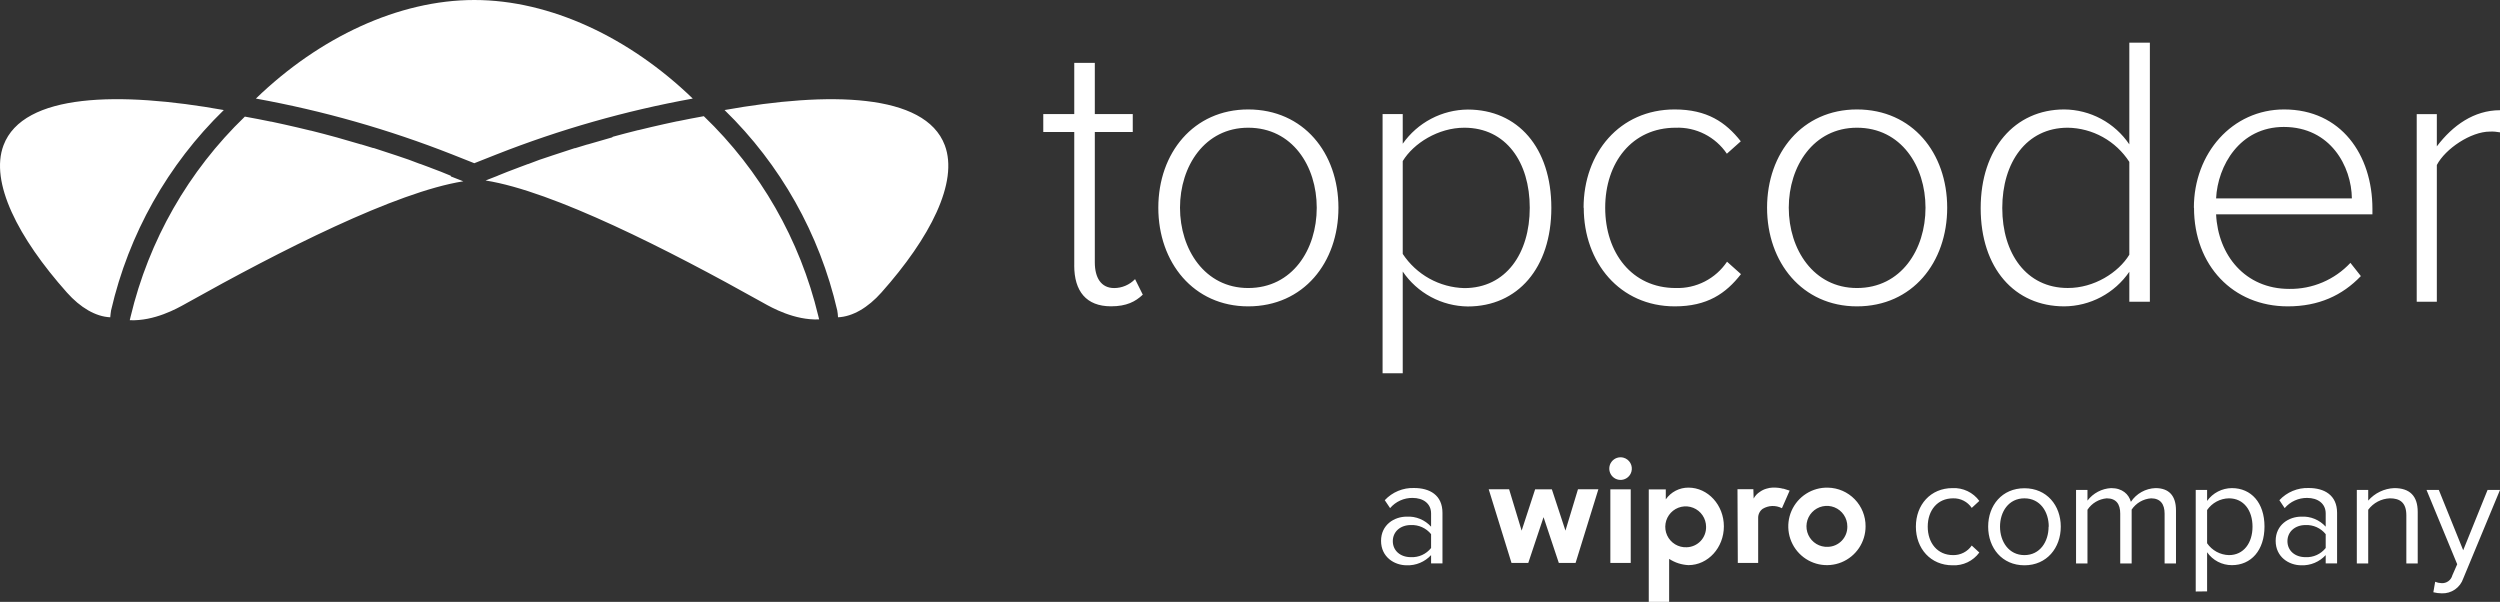 <svg width="162" height="39" viewBox="0 0 162 39" fill="none" xmlns="http://www.w3.org/2000/svg">
<rect x="0" y="0" width="162" height="39" fill="#333333" stroke="none"/>
<path fill-rule="evenodd" clip-rule="evenodd" d="M32.175 10.006C31.737 10.185 31.252 10.375 30.735 10.576C30.219 10.375 29.736 10.185 29.298 10.006C25.187 8.387 20.928 7.175 16.582 6.387C20.689 2.418 25.83 0 30.735 0C35.64 0 40.785 2.418 44.891 6.387C40.545 7.175 36.286 8.387 32.175 10.006ZM137.98 16.506V10.49C137.548 9.821 136.957 9.268 136.261 8.882C135.565 8.496 134.785 8.287 133.989 8.276C131.304 8.276 129.747 10.538 129.747 13.479C129.747 16.42 131.304 18.662 133.989 18.662C135.697 18.669 137.276 17.662 137.98 16.506ZM137.98 19.551V17.612C137.509 18.298 136.88 18.86 136.145 19.25C135.411 19.64 134.594 19.846 133.763 19.852C130.55 19.852 128.348 17.386 128.348 13.486C128.348 9.64 130.557 7.092 133.763 7.092C134.596 7.099 135.416 7.308 136.15 7.702C136.885 8.096 137.513 8.663 137.98 9.355V2.765H139.312V19.551H137.98ZM69.612 8.552V17.209L69.61 17.207C69.61 18.868 70.388 19.849 71.995 19.849C72.999 19.849 73.577 19.546 74.053 19.094L73.552 18.087C73.376 18.27 73.166 18.415 72.933 18.514C72.701 18.614 72.451 18.666 72.198 18.666C71.345 18.666 70.944 17.988 70.944 17.006V8.552H73.403V7.393H70.944V4.072H69.612V7.393H67.604V8.552H69.612ZM104.776 29.671C104.913 29.625 105.06 29.619 105.2 29.657C105.293 29.682 105.381 29.725 105.457 29.784C105.534 29.843 105.598 29.917 105.646 30.001C105.694 30.085 105.725 30.178 105.737 30.274C105.749 30.371 105.742 30.468 105.716 30.562C105.678 30.701 105.599 30.826 105.49 30.92C105.38 31.015 105.246 31.075 105.103 31.093C104.96 31.111 104.814 31.086 104.685 31.021C104.556 30.957 104.449 30.855 104.378 30.73C104.306 30.604 104.273 30.46 104.283 30.316C104.292 30.172 104.344 30.033 104.432 29.919C104.52 29.804 104.64 29.718 104.776 29.671ZM118.455 31.6C117.957 31.586 117.466 31.721 117.045 31.989C116.624 32.256 116.292 32.644 116.091 33.101C115.891 33.559 115.832 34.066 115.92 34.557C116.009 35.049 116.242 35.503 116.59 35.861C116.937 36.219 117.384 36.465 117.871 36.568C118.359 36.67 118.866 36.625 119.328 36.437C119.79 36.248 120.185 35.926 120.463 35.512C120.741 35.097 120.89 34.609 120.889 34.109C120.895 33.453 120.642 32.822 120.186 32.353C119.731 31.883 119.108 31.613 118.455 31.6ZM118.455 35.435C118.19 35.449 117.927 35.384 117.7 35.247C117.473 35.11 117.292 34.908 117.181 34.666C117.069 34.425 117.033 34.156 117.076 33.894C117.118 33.632 117.239 33.388 117.421 33.195C117.603 33.002 117.839 32.869 118.098 32.812C118.357 32.755 118.627 32.777 118.873 32.875C119.119 32.973 119.33 33.144 119.479 33.364C119.628 33.584 119.707 33.843 119.707 34.109C119.716 34.451 119.589 34.782 119.354 35.031C119.119 35.279 118.796 35.425 118.455 35.435ZM149.987 36.474C150.26 36.36 150.505 36.188 150.705 35.971V36.507H151.443V33.231C151.443 32.075 150.606 31.623 149.604 31.623C149.25 31.61 148.897 31.675 148.569 31.811C148.241 31.947 147.946 32.152 147.704 32.412L148.047 32.926C148.227 32.715 148.451 32.547 148.703 32.433C148.955 32.319 149.229 32.262 149.505 32.265C150.193 32.265 150.705 32.629 150.705 33.272V34.129C150.507 33.91 150.262 33.738 149.989 33.625C149.716 33.512 149.421 33.462 149.126 33.478C148.32 33.478 147.463 34.005 147.463 35.048C147.463 36.091 148.32 36.631 149.126 36.631C149.421 36.642 149.715 36.588 149.987 36.474ZM150.121 34.162C150.348 34.265 150.548 34.419 150.705 34.613V35.511C150.549 35.707 150.349 35.863 150.122 35.966C149.894 36.069 149.646 36.116 149.397 36.104C148.708 36.104 148.226 35.679 148.226 35.068C148.226 34.457 148.72 34.023 149.397 34.023C149.646 34.012 149.894 34.059 150.121 34.162ZM126.521 31.629C126.857 31.613 127.191 31.68 127.495 31.825C127.799 31.969 128.062 32.188 128.26 32.46L127.769 32.912C127.636 32.715 127.455 32.554 127.244 32.446C127.032 32.337 126.797 32.285 126.559 32.292C125.546 32.292 124.917 33.071 124.917 34.127C124.917 35.184 125.546 35.971 126.559 35.971C126.796 35.976 127.031 35.922 127.242 35.814C127.453 35.706 127.634 35.547 127.769 35.351L128.26 35.803C128.061 36.075 127.798 36.293 127.495 36.437C127.191 36.582 126.856 36.648 126.521 36.631C125.104 36.631 124.149 35.548 124.149 34.127C124.149 32.706 125.104 31.629 126.521 31.629ZM128.833 34.127C128.833 32.745 129.736 31.638 131.184 31.638C132.633 31.638 133.538 32.754 133.538 34.127C133.538 35.5 132.635 36.631 131.184 36.631C129.734 36.631 128.833 35.507 128.833 34.127ZM132.759 34.127C132.759 33.159 132.2 32.292 131.18 32.292C130.16 32.292 129.601 33.159 129.601 34.127C129.601 35.095 130.171 35.971 131.18 35.971C132.188 35.971 132.748 35.104 132.748 34.127H132.759ZM139.39 32.292C140 32.292 140.266 32.677 140.266 33.279V36.514H141.004V33.071C141.004 32.114 140.541 31.629 139.675 31.629C139.358 31.64 139.048 31.727 138.771 31.881C138.494 32.036 138.258 32.254 138.082 32.519C137.944 32.025 137.531 31.629 136.802 31.629C136.503 31.644 136.211 31.724 135.946 31.864C135.681 32.004 135.449 32.2 135.268 32.439V31.749H134.528V36.514H135.268V33.032C135.407 32.822 135.591 32.646 135.807 32.518C136.023 32.39 136.266 32.313 136.516 32.292C137.136 32.292 137.391 32.677 137.391 33.279V36.514H138.131V33.021C138.273 32.812 138.459 32.638 138.677 32.511C138.895 32.385 139.139 32.31 139.39 32.292ZM142.283 38.33V31.749H143.02V32.46C143.203 32.204 143.444 31.995 143.723 31.851C144.002 31.707 144.311 31.631 144.625 31.629C145.875 31.629 146.739 32.577 146.739 34.118C146.739 35.659 145.875 36.622 144.625 36.622C144.31 36.623 143.999 36.547 143.72 36.402C143.44 36.256 143.2 36.044 143.02 35.785V38.321L142.283 38.33ZM144.437 32.292C144.158 32.296 143.884 32.367 143.637 32.499C143.391 32.631 143.179 32.82 143.02 33.05V35.202C143.179 35.433 143.39 35.624 143.636 35.758C143.883 35.891 144.157 35.964 144.437 35.971C145.392 35.971 145.963 35.181 145.963 34.127C145.963 33.073 145.392 32.292 144.437 32.292ZM155.931 33.396C155.931 32.557 155.506 32.292 154.868 32.292C154.593 32.302 154.324 32.373 154.08 32.501C153.836 32.629 153.624 32.811 153.46 33.032V36.514H152.722V31.749H153.46V32.439C153.672 32.196 153.931 31.998 154.222 31.859C154.513 31.719 154.83 31.641 155.152 31.629C156.147 31.629 156.668 32.134 156.668 33.17V36.514H155.931V33.396ZM158.648 37.664C158.519 37.756 158.361 37.8 158.203 37.787C158.064 37.783 157.927 37.753 157.799 37.699L157.681 38.378C157.858 38.422 158.04 38.446 158.223 38.448C158.529 38.461 158.83 38.373 159.082 38.199C159.334 38.025 159.523 37.773 159.62 37.482L162 31.749H161.194L159.615 35.656L158.036 31.749H157.239L159.227 36.563L158.911 37.283C158.871 37.437 158.778 37.572 158.648 37.664ZM104.351 31.709V36.272V36.48H104.559H105.464H105.671V36.272V31.709H104.351ZM114.958 31.596C115.159 31.594 115.359 31.619 115.553 31.672L115.558 31.663C115.707 31.704 115.842 31.747 115.969 31.792L115.854 32.055L115.77 32.247L115.472 32.926H115.454C115.262 32.828 115.049 32.782 114.833 32.789C114.618 32.797 114.409 32.86 114.224 32.971C114.132 33.037 114.057 33.124 114.006 33.225C113.954 33.327 113.928 33.439 113.929 33.552V36.48H112.609V36.269L112.589 31.7H113.618L113.636 32.306C113.731 32.127 113.872 31.976 114.044 31.869C114.172 31.777 114.315 31.708 114.466 31.666C114.594 31.625 114.727 31.602 114.861 31.596H114.958ZM99.476 31.709L98.602 34.385L97.79 31.704H96.468L97.946 36.48H99.031L100.022 33.512L101.012 36.48H102.097L103.575 31.704H102.253L101.441 34.385L100.561 31.709H99.476ZM108.585 31.796C108.841 31.664 109.125 31.596 109.412 31.598C110.68 31.598 111.707 32.729 111.707 34.109C111.707 35.489 110.68 36.62 109.412 36.62C108.966 36.599 108.534 36.459 108.16 36.215V39H106.84V31.711H107.943V32.358C108.109 32.121 108.329 31.928 108.585 31.796ZM108.549 35.273C108.775 35.41 109.037 35.476 109.302 35.462C109.643 35.452 109.966 35.306 110.201 35.058C110.435 34.81 110.562 34.478 110.554 34.136C110.553 33.871 110.474 33.612 110.325 33.393C110.177 33.173 109.966 33.004 109.72 32.906C109.474 32.808 109.205 32.786 108.947 32.843C108.689 32.9 108.453 33.034 108.272 33.226C108.09 33.419 107.97 33.661 107.927 33.923C107.884 34.185 107.92 34.453 108.031 34.694C108.142 34.934 108.322 35.136 108.549 35.273ZM92.734 35.971C92.534 36.188 92.289 36.36 92.016 36.474C91.744 36.588 91.45 36.642 91.155 36.631C90.347 36.631 89.492 36.091 89.492 35.048C89.492 34.005 90.347 33.478 91.155 33.478C91.45 33.462 91.745 33.512 92.018 33.625C92.291 33.737 92.536 33.91 92.734 34.129V33.272C92.734 32.629 92.224 32.265 91.534 32.265C91.258 32.261 90.984 32.319 90.733 32.433C90.481 32.547 90.258 32.715 90.078 32.926L89.733 32.412C89.975 32.152 90.27 31.947 90.598 31.811C90.925 31.675 91.278 31.61 91.633 31.623C92.637 31.623 93.472 32.075 93.472 33.231V36.507H92.734V35.971ZM92.734 34.613C92.577 34.419 92.377 34.265 92.15 34.162C91.922 34.059 91.674 34.012 91.425 34.023C90.737 34.023 90.254 34.457 90.254 35.068C90.254 35.679 90.737 36.104 91.425 36.104C91.675 36.116 91.923 36.069 92.151 35.966C92.378 35.863 92.578 35.707 92.734 35.511V34.613ZM85.325 13.461C85.325 10.766 83.746 8.276 80.882 8.276C78.071 8.276 76.464 10.764 76.464 13.461C76.464 16.157 78.071 18.664 80.882 18.664C83.743 18.664 85.325 16.175 85.325 13.461ZM75.059 13.461C75.059 9.911 77.344 7.092 80.882 7.092C84.472 7.092 86.731 9.911 86.731 13.461C86.731 17.01 84.474 19.852 80.882 19.852C77.344 19.852 75.059 17.008 75.059 13.461ZM94.886 8.276C97.599 8.276 99.128 10.52 99.128 13.461V13.465C99.128 16.406 97.594 18.669 94.886 18.669C94.093 18.648 93.316 18.436 92.622 18.051C91.927 17.665 91.336 17.117 90.897 16.454V10.438C91.599 9.282 93.206 8.276 94.886 8.276ZM90.897 24.186V17.596C91.367 18.285 91.995 18.851 92.729 19.245C93.462 19.639 94.28 19.849 95.112 19.859C98.343 19.859 100.527 17.37 100.527 13.467C100.527 9.565 98.352 7.099 95.112 7.099C94.285 7.106 93.471 7.31 92.738 7.696C92.005 8.081 91.374 8.636 90.897 9.314V7.393H89.591V24.186H90.897ZM102.616 13.461C102.616 9.911 104.951 7.092 108.516 7.092C110.624 7.092 111.829 7.923 112.803 9.156L111.901 9.961C111.536 9.421 111.04 8.984 110.461 8.689C109.881 8.394 109.236 8.252 108.586 8.276C105.75 8.276 104.017 10.538 104.017 13.461C104.017 16.384 105.75 18.664 108.586 18.664C109.239 18.685 109.887 18.54 110.469 18.241C111.05 17.943 111.547 17.502 111.912 16.958L112.815 17.764C111.835 19.021 110.631 19.852 108.528 19.852C104.963 19.852 102.627 17.008 102.627 13.461H102.616ZM120.33 8.276C123.193 8.276 124.773 10.766 124.773 13.461C124.773 16.175 123.191 18.664 120.33 18.664C117.519 18.664 115.912 16.157 115.912 13.461C115.912 10.764 117.519 8.276 120.33 8.276ZM120.33 7.092C116.79 7.092 114.506 9.911 114.506 13.461C114.506 17.008 116.79 19.852 120.33 19.852C123.922 19.852 126.178 17.01 126.178 13.461C126.178 9.911 123.92 7.092 120.33 7.092ZM143.603 12.857C143.706 10.742 145.131 8.228 147.989 8.226C151.025 8.228 152.377 10.792 152.402 12.857H143.603ZM147.989 8.226L147.993 8.226H147.984L147.989 8.226ZM148.011 7.092C144.645 7.092 142.163 9.936 142.163 13.461H142.172C142.172 17.209 144.706 19.852 148.246 19.852C150.25 19.852 151.779 19.148 152.984 17.89L152.307 17.033C151.8 17.576 151.185 18.006 150.502 18.297C149.819 18.588 149.083 18.732 148.341 18.721C145.484 18.721 143.727 16.531 143.603 13.888H153.733V13.535C153.733 10.033 151.7 7.092 148.011 7.092ZM156.603 19.551V7.395H157.907V9.484C158.936 8.126 160.317 7.142 162 7.142V8.576C161.785 8.534 161.565 8.517 161.346 8.527C160.116 8.527 158.46 9.635 157.907 10.692V19.551H156.603ZM29.204 11.386L29.166 11.37L28.563 11.124L27.968 10.898L27.889 10.868L27.846 10.85C27.647 10.773 27.444 10.696 27.239 10.624H27.225L27.142 10.594L26.544 10.368L26.47 10.341L25.806 10.115L25.738 10.092L25.691 10.076C25.226 9.918 24.751 9.762 24.265 9.608L24.209 9.592H24.179L23.437 9.366L23.403 9.355H23.381C22.869 9.201 22.345 9.049 21.815 8.902L21.765 8.889C21.226 8.742 20.682 8.597 20.134 8.461H20.114L19.276 8.26C18.715 8.128 18.148 8.004 17.589 7.884H17.564C16.998 7.767 16.436 7.658 15.867 7.556C12.21 11.078 9.64 15.579 8.462 20.524L8.408 20.75C9.998 20.817 11.465 19.995 12.015 19.687L12.088 19.646C18.2 16.223 25.648 12.441 30.023 11.748L29.224 11.436L29.204 11.386ZM14.502 7.131C10.875 10.66 8.34 15.163 7.201 20.101V20.089C7.201 20.089 7.188 20.182 7.167 20.334C7.147 20.485 7.147 20.56 7.147 20.56C6.197 20.519 5.204 19.931 4.336 18.956C1.172 15.402 -0.673 11.803 0.229 9.411C1.508 6.027 7.756 5.92 14.502 7.131ZM32.247 11.386L32.288 11.37L32.883 11.131L33.481 10.904L33.558 10.875L33.603 10.857C33.802 10.78 34.002 10.703 34.208 10.631H34.224L34.305 10.601L34.903 10.375L34.977 10.348L35.654 10.122L35.722 10.099L35.767 10.083C36.232 9.925 36.708 9.769 37.195 9.615L37.252 9.599H37.281C37.525 9.522 37.773 9.447 38.02 9.373L38.021 9.373L38.057 9.361H38.077C38.592 9.208 39.115 9.056 39.643 8.909H39.657L39.713 8.861C40.25 8.714 40.796 8.57 41.344 8.434H41.365L42.2 8.233C42.759 8.101 43.328 7.977 43.887 7.857H43.912C44.478 7.739 45.04 7.631 45.607 7.529C49.266 11.041 51.841 15.534 53.025 20.472L53.08 20.698C51.485 20.765 50.011 19.936 49.468 19.631L49.402 19.594C43.289 16.171 35.841 12.388 31.466 11.696L32.263 11.384L32.247 11.386ZM46.951 7.131C50.578 10.66 53.112 15.163 54.25 20.101V20.089C54.25 20.089 54.268 20.182 54.286 20.334C54.304 20.485 54.304 20.56 54.304 20.56C55.254 20.519 56.249 19.931 57.115 18.956C60.279 15.402 62.124 11.8 61.222 9.411C59.945 6.027 53.695 5.923 46.951 7.131Z" fill="white"/>
</svg>
